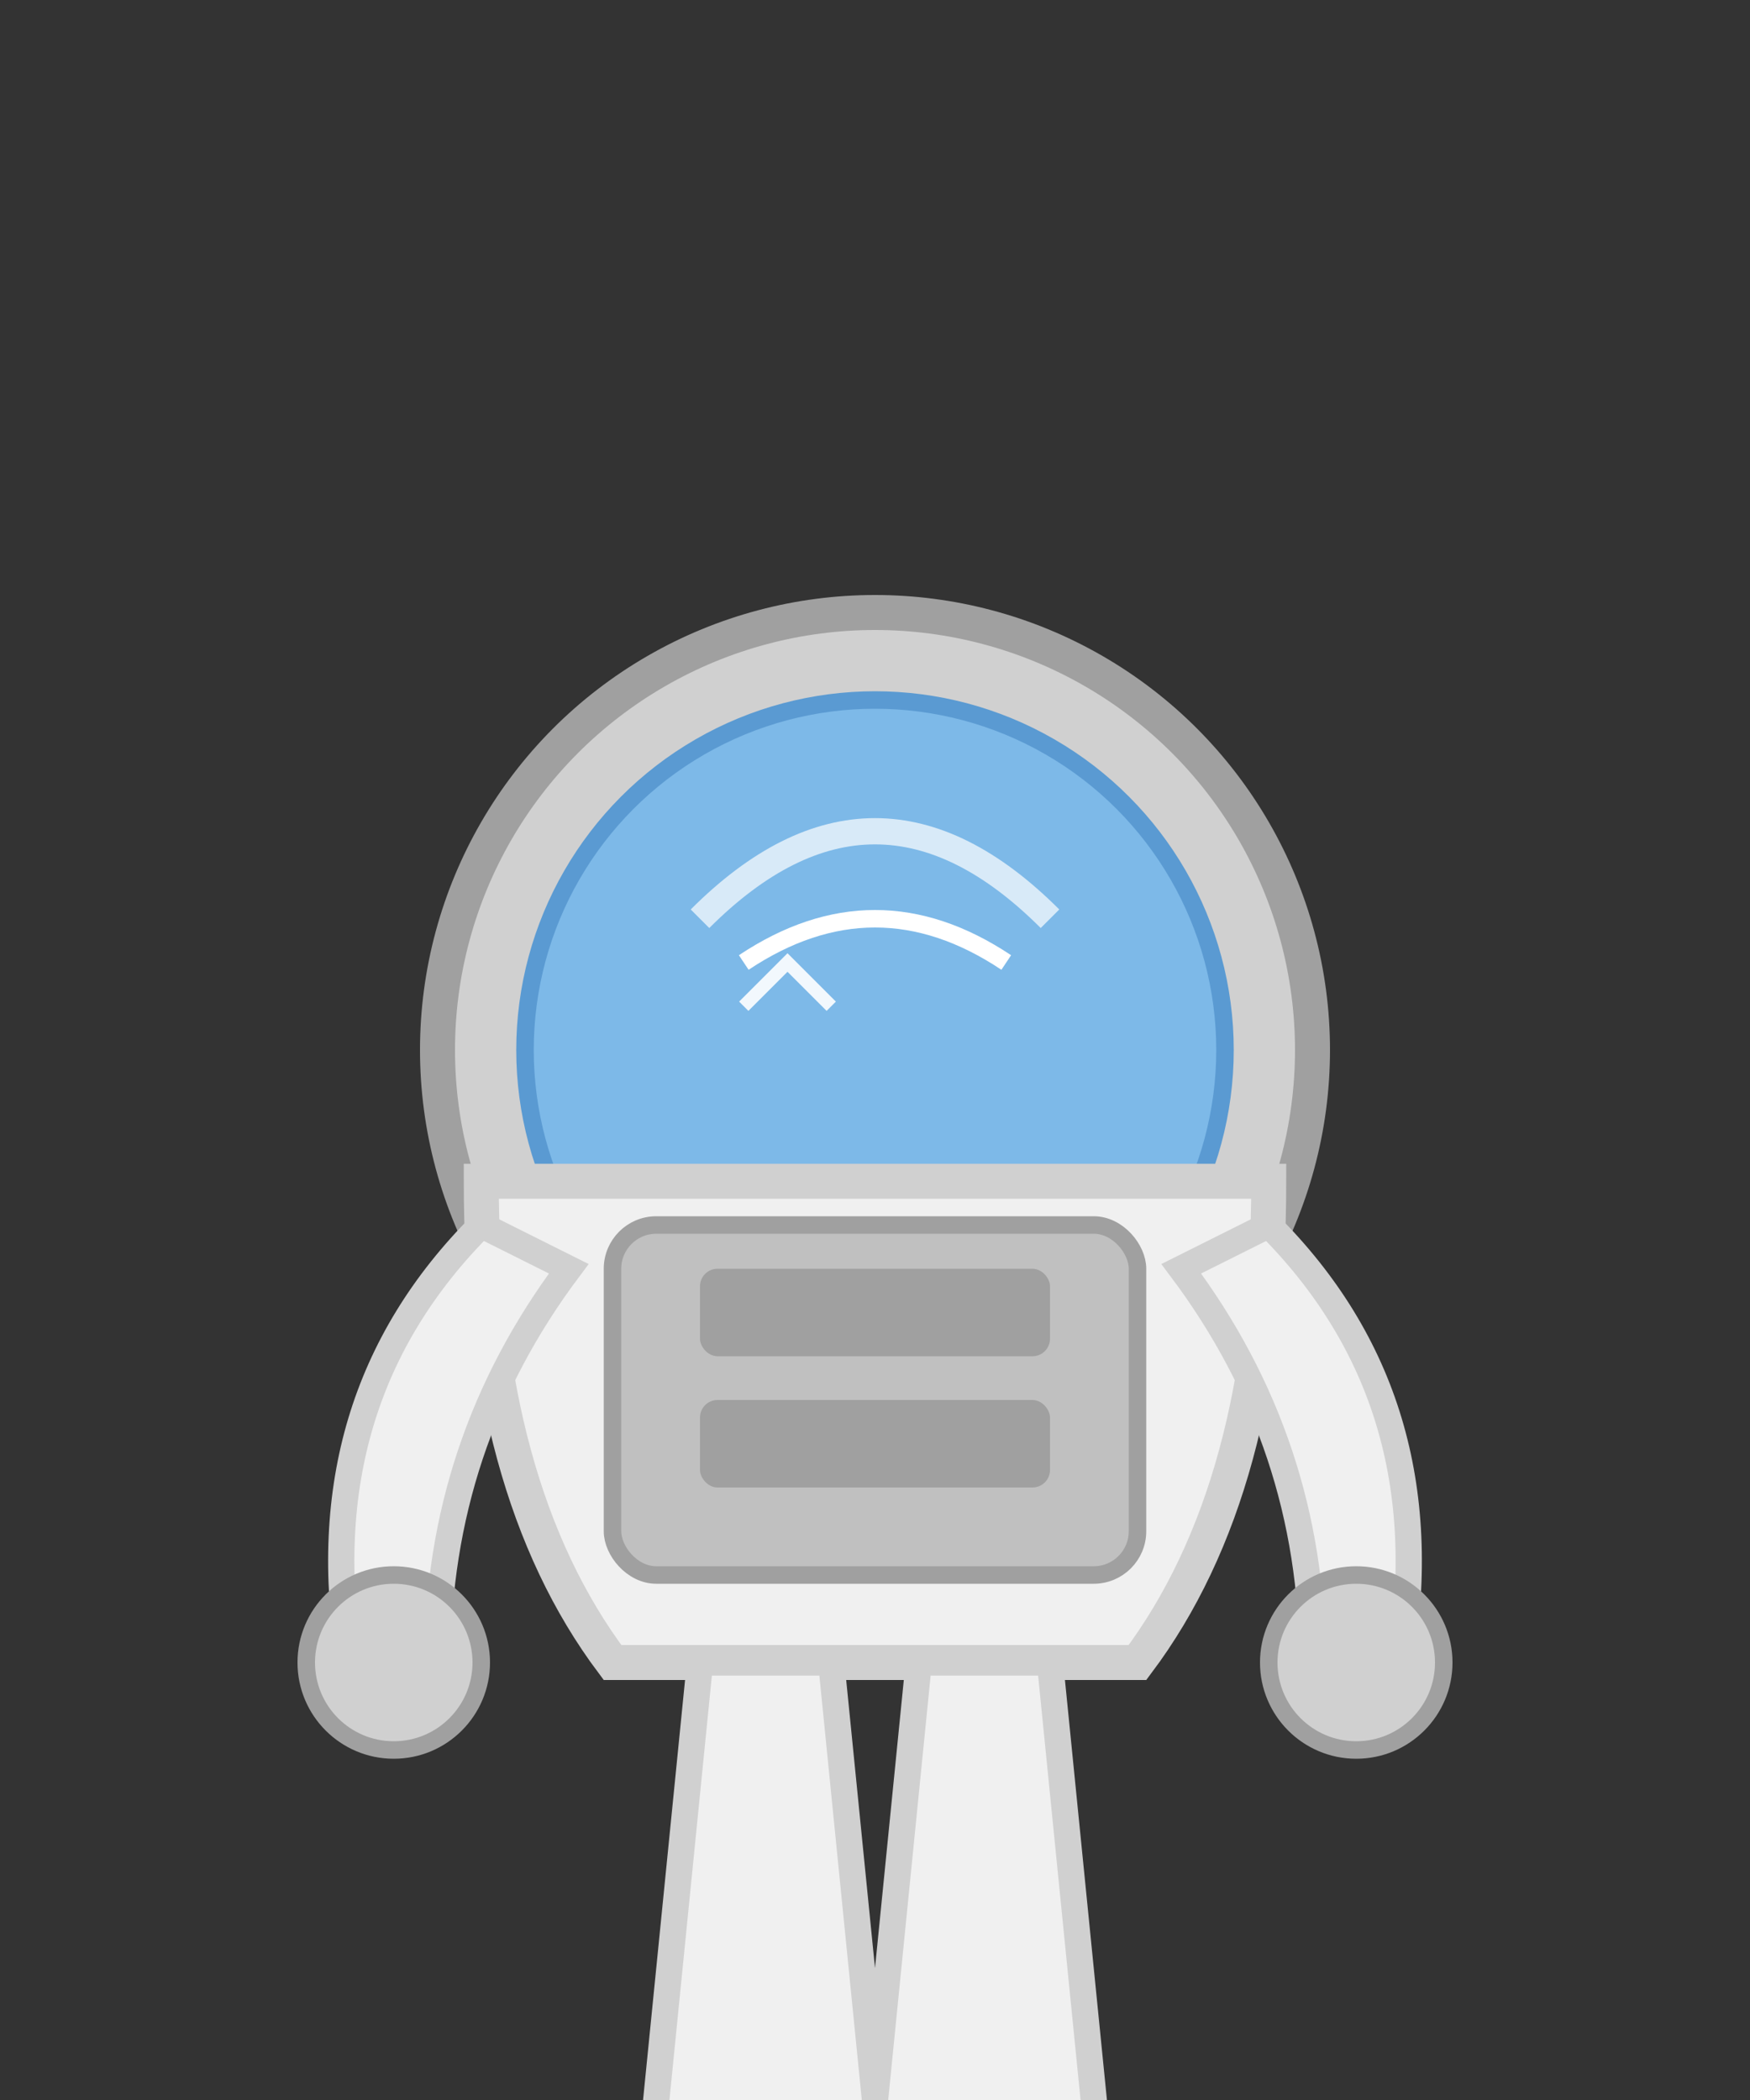 <svg viewBox="0 0 200 240" xmlns="http://www.w3.org/2000/svg">
  <rect x="0" y="0" width="200" height="240" fill="#333333" stroke="none"/>
  <!-- Astronaut -->
  <g transform="translate(100, 120)">
    <!-- Helmet -->
    <circle cx="0" cy="0" r="50" fill="#D0D0D0" stroke="#A0A0A0" stroke-width="4"/>
    <circle cx="0" cy="0" r="40" fill="#7DB9E8" stroke="#5A9AD2" stroke-width="2"/>
    <path d="M-15,-10 Q0,-20 15,-10" fill="none" stroke="white" stroke-width="2"/>

    <!-- Face shield glare -->
    <path d="M-20,-15 Q-10,-25 0,-25 Q10,-25 20,-15" fill="none" stroke="white" stroke-width="3" stroke-opacity="0.7"/>
    <path d="M-15,-5 L-10,-10 L-5,-5" fill="none" stroke="white" stroke-width="1.5" stroke-opacity="0.9"/>

    <!-- Body -->
    <path d="M-45,15 Q-45,50 -30,70 L30,70 Q45,50 45,15 Z" fill="#F0F0F0" stroke="#D0D0D0" stroke-width="4"/>

    <!-- Backpack -->
    <rect x="-30" y="20" width="60" height="40" rx="5" fill="#C0C0C0" stroke="#A0A0A0" stroke-width="2"/>
    <rect x="-20" y="25" width="40" height="10" rx="2" fill="#A0A0A0"/>
    <rect x="-20" y="40" width="40" height="10" rx="2" fill="#A0A0A0"/>

    <!-- Arms -->
    <path d="M-45,20 Q-65,40 -60,70 L-50,70 Q-50,45 -35,25 Z" fill="#F0F0F0" stroke="#D0D0D0" stroke-width="3"/>
    <path d="M45,20 Q65,40 60,70 L50,70 Q50,45 35,25 Z" fill="#F0F0F0" stroke="#D0D0D0" stroke-width="3"/>

    <!-- Hands -->
    <circle cx="-55" cy="70" r="10" fill="#D0D0D0" stroke="#A0A0A0" stroke-width="2"/>
    <circle cx="55" cy="70" r="10" fill="#D0D0D0" stroke="#A0A0A0" stroke-width="2"/>

    <!-- Legs -->
    <path d="M-20,70 L-25,120 Q-25,130 -15,130 L-5,130 Q0,130 0,120 L-5,70 Z" fill="#F0F0F0" stroke="#D0D0D0" stroke-width="3"/>
    <path d="M20,70 L25,120 Q25,130 15,130 L5,130 Q0,130 0,120 L5,70 Z" fill="#F0F0F0" stroke="#D0D0D0" stroke-width="3"/>

    <!-- Boots -->
    <path d="M-25,130 L-30,140 Q-30,150 -15,150 L-5,150 Q0,150 0,145 L0,130 Q-5,130 -15,130 Z" fill="#A0A0A0" stroke="#808080" stroke-width="2"/>
    <path d="M25,130 L30,140 Q30,150 15,150 L5,150 Q0,150 0,145 L0,130 Q5,130 15,130 Z" fill="#A0A0A0" stroke="#808080" stroke-width="2"/>
  </g>
</svg>
